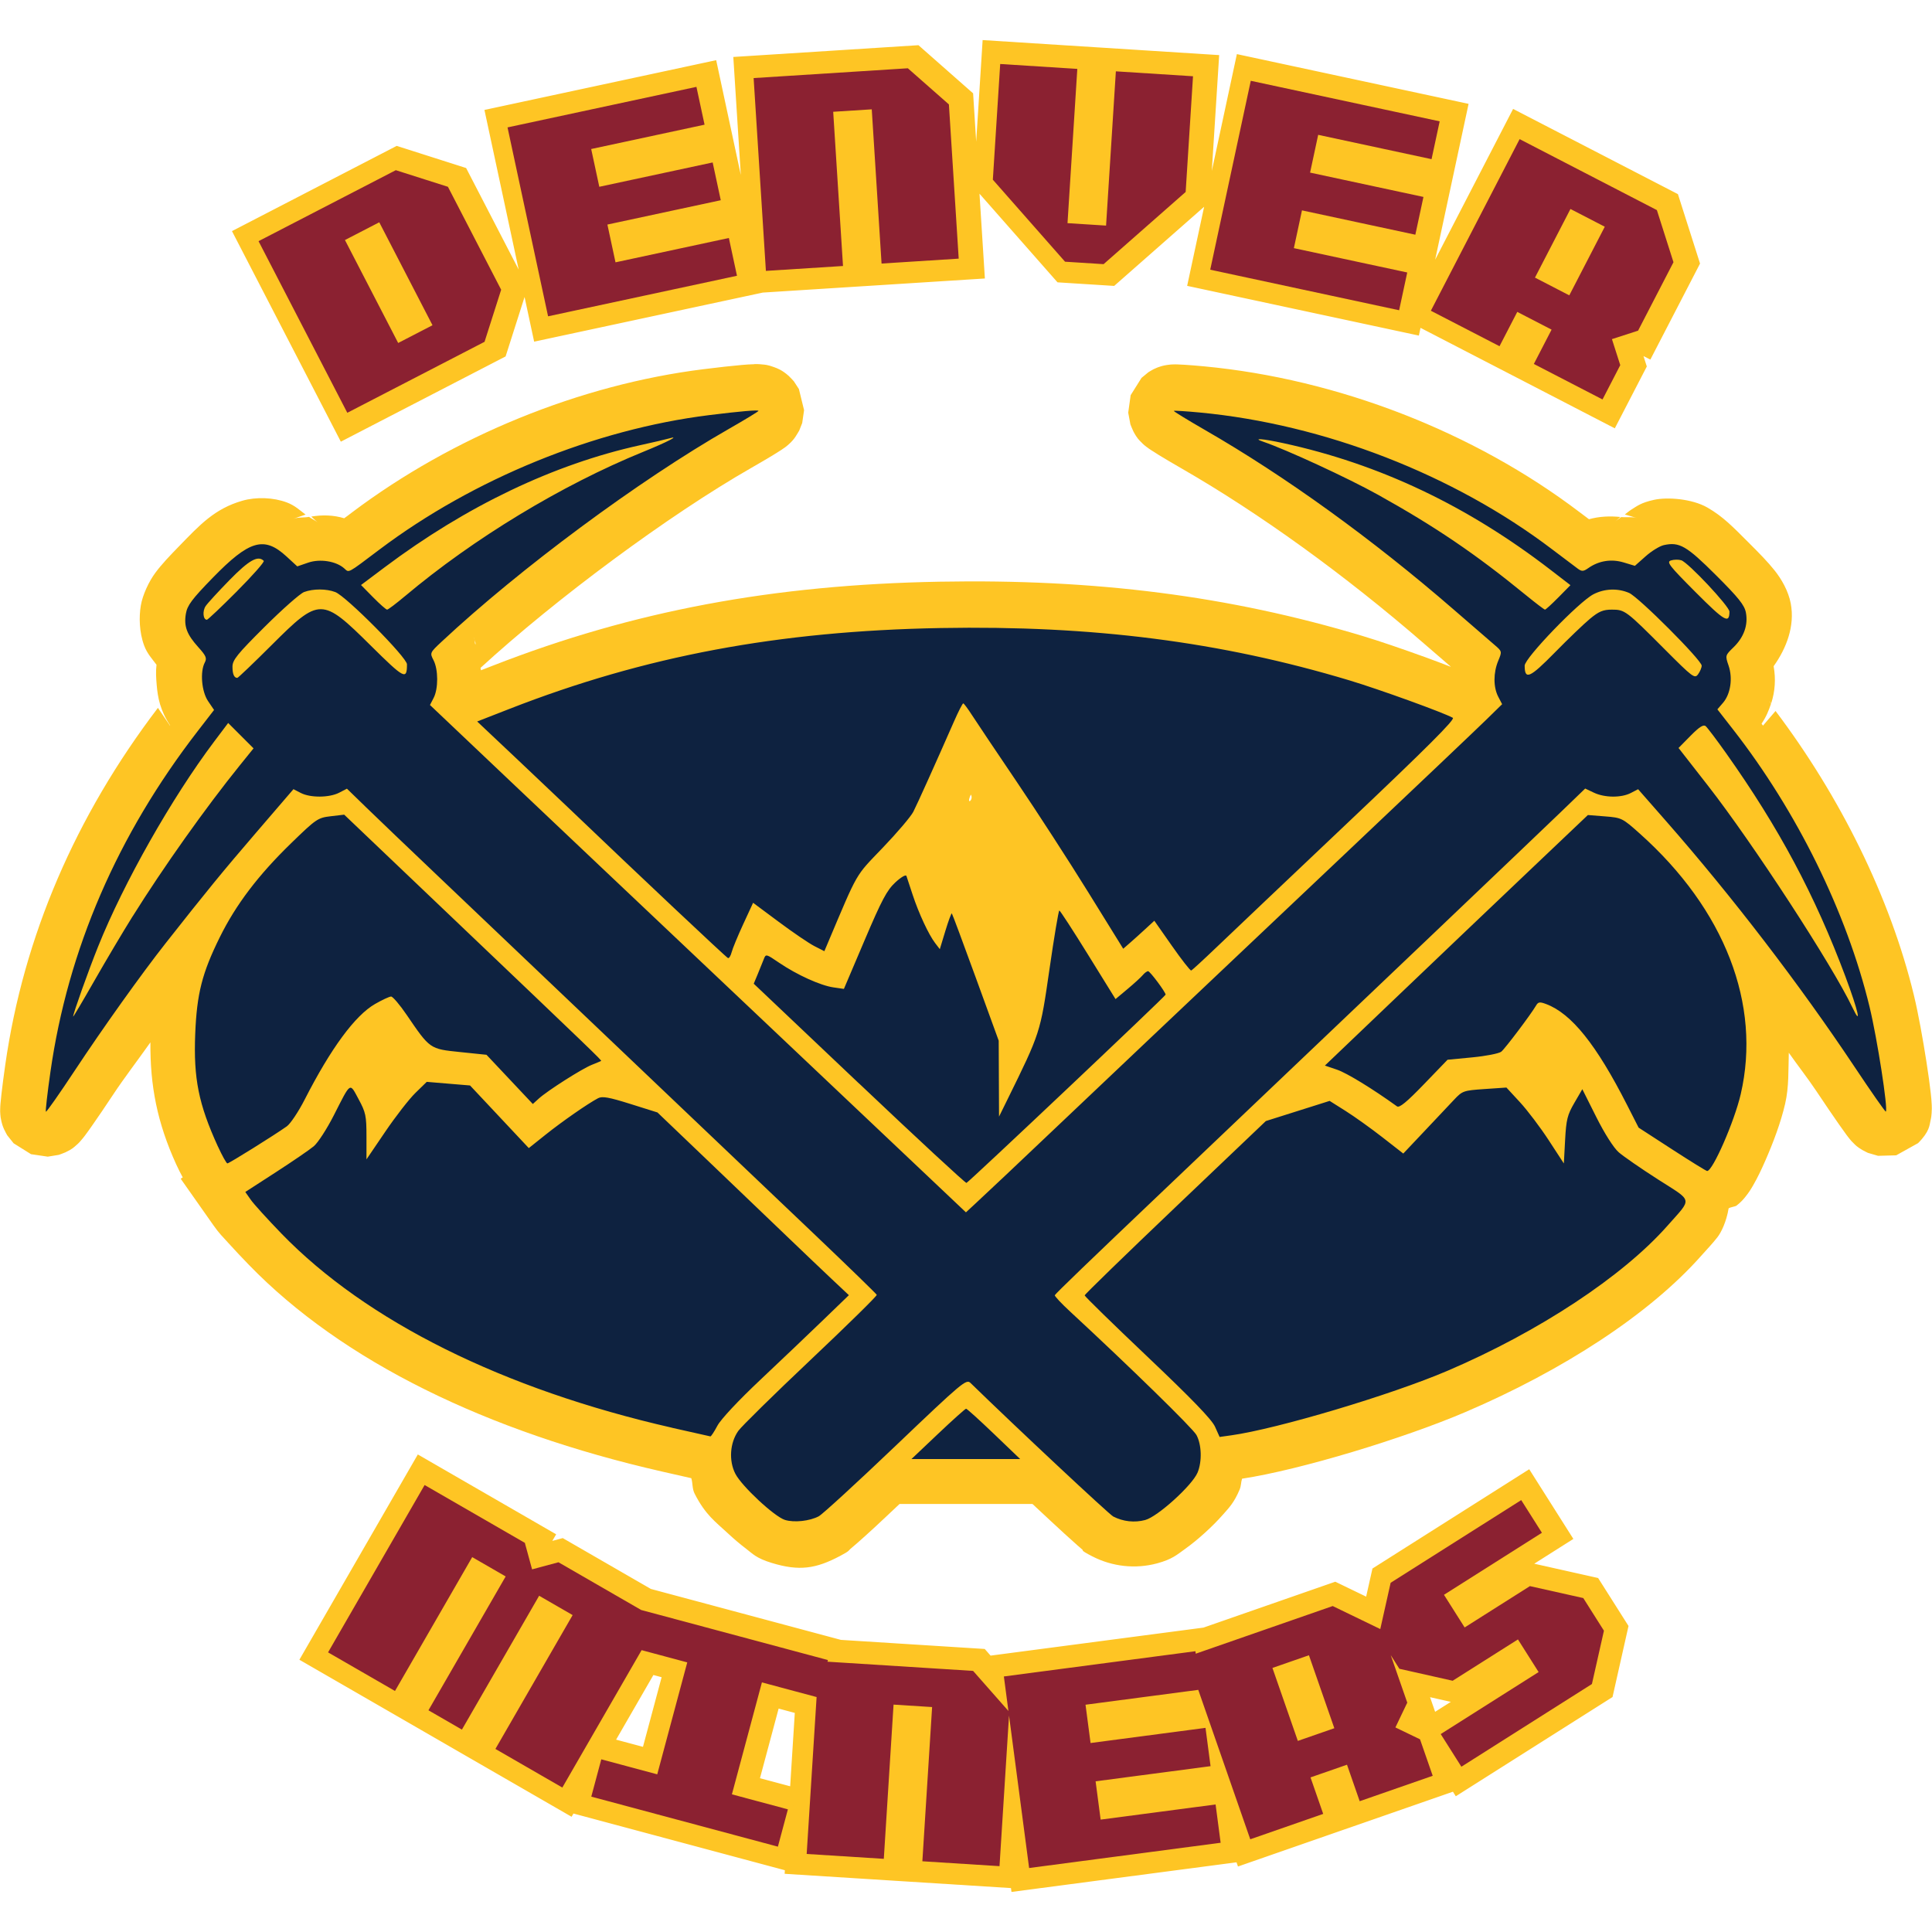 <?xml version="1.0" encoding="UTF-8" standalone="no"?>
<!-- Created with Inkscape (http://www.inkscape.org/) -->

<svg
   width="105.833mm"
   height="105.833mm"
   viewBox="0 0 105.833 105.833"
   version="1.1"
   id="svg1"
   xml:space="preserve"
   inkscape:version="1.4 (e7c3feb100, 2024-10-09)"
   sodipodi:docname="denver.svg"
   inkscape:export-filename="../pngs/dallas.png"
   inkscape:export-xdpi="96"
   inkscape:export-ydpi="96"
   xmlns:inkscape="http://www.inkscape.org/namespaces/inkscape"
   xmlns:sodipodi="http://sodipodi.sourceforge.net/DTD/sodipodi-0.dtd"
   xmlns="http://www.w3.org/2000/svg"
   xmlns:svg="http://www.w3.org/2000/svg"><sodipodi:namedview
     id="namedview1"
     pagecolor="#ffffff"
     bordercolor="#000000"
     borderopacity="0.25"
     inkscape:showpageshadow="2"
     inkscape:pageopacity="0.0"
     inkscape:pagecheckerboard="0"
     inkscape:deskcolor="#d1d1d1"
     inkscape:document-units="mm"
     inkscape:zoom="1.1896563"
     inkscape:cx="253.01425"
     inkscape:cy="230.31862"
     inkscape:window-width="1920"
     inkscape:window-height="1011"
     inkscape:window-x="0"
     inkscape:window-y="32"
     inkscape:window-maximized="1"
     inkscape:current-layer="layer1"
     showgrid="false"
     showguides="false" /><defs
     id="defs1" /><g
     inkscape:label="Capa 1"
     inkscape:groupmode="layer"
     id="layer1"><g
       id="g9"><g
         id="g10"
         transform="translate(12.92,-23.118)"
         style="fill:#fec524;fill-opacity:1"><g
           id="path7-9"
           style="fill:#fec524;fill-opacity:1"
           transform="translate(-34.488,5.352)"><path
             d="m 64.57,100.991 c -0.575,-0.176 -2.373,-1.849 -2.722,-2.533 -0.365,-0.716 -0.297,-1.696 0.163,-2.345 0.177,-0.25 1.965,-2.006 3.973,-3.903 2.008,-1.897 3.634,-3.494 3.612,-3.55 -0.022,-0.055 -1.536,-1.527 -3.366,-3.269 C 61.454,80.843 48.857,68.855 45.523,65.685 43.961,64.2 42.208,62.523 41.628,61.959 l -1.055,-1.026 -0.427,0.221 c -0.538,0.278 -1.578,0.285 -2.102,0.013 l -0.401,-0.207 -2.053,2.389 c -1.853,2.156 -2.682,3.171 -4.957,6.06 -1.319,1.676 -3.427,4.63 -4.965,6.957 -0.842,1.274 -1.556,2.292 -1.586,2.261 -0.031,-0.031 0.081,-1.011 0.247,-2.178 0.956,-6.703 3.667,-12.977 8.063,-18.664 l 0.901,-1.165 -0.327,-0.482 c -0.357,-0.526 -0.449,-1.617 -0.179,-2.122 0.123,-0.231 0.066,-0.366 -0.352,-0.829 -0.637,-0.705 -0.803,-1.15 -0.686,-1.84 0.077,-0.456 0.33,-0.795 1.464,-1.96 2.016,-2.073 2.823,-2.305 4.054,-1.17 l 0.584,0.538 0.591,-0.203 c 0.653,-0.225 1.535,-0.085 1.982,0.313 0.275,0.245 0.133,0.321 1.936,-1.037 5.147,-3.874 11.781,-6.578 18.054,-7.359 1.695,-0.211 2.701,-0.297 2.701,-0.232 0,0.032 -0.732,0.478 -1.628,0.99 -4.916,2.813 -11.435,7.642 -15.723,11.648 -0.651,0.608 -0.656,0.62 -0.45,1.018 0.265,0.512 0.268,1.561 0.007,2.066 l -0.201,0.389 4.44,4.21 c 2.442,2.315 4.605,4.364 4.807,4.553 0.282,0.264 13.842,13.093 19.244,18.207 l 0.868,0.822 0.513,-0.475 c 0.698,-0.646 2.451,-2.3 4.122,-3.889 1.674,-1.592 7.406,-7.019 16.348,-15.479 3.656,-3.458 7.039,-6.672 7.518,-7.141 l 0.872,-0.853 -0.213,-0.408 c -0.273,-0.523 -0.273,-1.317 -2e-4,-1.969 0.212,-0.508 0.21,-0.517 -0.193,-0.861 -0.224,-0.191 -1.24,-1.07 -2.258,-1.953 -4.435,-3.846 -9.205,-7.29 -13.607,-9.824 -0.965,-0.556 -1.736,-1.029 -1.714,-1.051 0.023,-0.023 0.663,0.018 1.422,0.089 6.812,0.644 13.91,3.4 19.298,7.492 0.638,0.485 1.275,0.965 1.415,1.067 0.216,0.157 0.304,0.151 0.573,-0.038 0.572,-0.402 1.256,-0.511 1.932,-0.308 l 0.617,0.186 0.589,-0.523 c 0.324,-0.288 0.773,-0.563 0.997,-0.612 0.852,-0.187 1.242,0.038 2.854,1.646 1.239,1.236 1.565,1.643 1.641,2.052 0.128,0.68 -0.111,1.349 -0.677,1.898 -0.457,0.443 -0.461,0.456 -0.274,0.999 0.24,0.696 0.112,1.56 -0.301,2.041 l -0.31,0.361 0.868,1.113 c 3.493,4.481 6.215,10.012 7.465,15.173 0.422,1.742 1.025,5.617 0.894,5.748 -0.027,0.027 -0.803,-1.084 -1.726,-2.469 C 120.153,71.658 116.45,66.83 112.851,62.727 l -1.548,-1.765 -0.4,0.207 c -0.524,0.271 -1.431,0.263 -2.024,-0.019 l -0.475,-0.225 -1.347,1.3 c -1.131,1.092 -11.043,10.532 -21.71,20.677 -4.078,3.878 -5.953,5.685 -5.996,5.777 -0.022,0.047 0.357,0.452 0.842,0.9 3.295,3.049 6.715,6.391 6.915,6.756 0.287,0.525 0.315,1.46 0.061,2.064 -0.295,0.7 -2.183,2.411 -2.864,2.594 -0.585,0.157 -1.211,0.089 -1.754,-0.191 -0.228,-0.118 -5.322,-4.884 -7.821,-7.318 -0.229,-0.223 -0.45,-0.037 -4.093,3.438 -2.118,2.021 -4.016,3.761 -4.217,3.868 -0.497,0.263 -1.345,0.355 -1.85,0.2 z M 28.831,67.933 c 1.684,-2.694 4.002,-5.96 5.863,-8.264 l 0.763,-0.945 -0.695,-0.695 -0.695,-0.695 -0.767,1.018 c -2.322,3.085 -4.96,7.744 -6.358,11.23 -0.537,1.338 -1.367,3.666 -1.367,3.833 0,0.042 0.521,-0.837 1.158,-1.953 0.637,-1.116 1.581,-2.705 2.097,-3.531 z m 93.84,3.323 c -1.679,-4.487 -3.65,-8.177 -6.554,-12.274 -0.521,-0.735 -1.023,-1.4 -1.116,-1.476 -0.121,-0.1 -0.352,0.048 -0.826,0.529 l -0.658,0.668 1.611,2.064 c 2.449,3.137 6.819,9.848 7.914,12.152 0.524,1.104 0.317,0.179 -0.372,-1.663 z M 36.454,53.06 c 2.622,-2.616 2.747,-2.616 5.414,0.025 1.856,1.838 1.993,1.909 1.993,1.034 0,-0.372 -3.333,-3.731 -3.926,-3.956 -0.492,-0.187 -1.21,-0.188 -1.71,-0.002 -0.214,0.08 -1.185,0.936 -2.156,1.903 -1.504,1.497 -1.766,1.821 -1.766,2.186 0,0.407 0.089,0.614 0.264,0.614 0.043,0 0.893,-0.812 1.888,-1.805 z m 72.214,-1.436 c 0.484,-0.401 0.718,-0.499 1.193,-0.499 0.716,0 0.778,0.046 2.891,2.166 1.549,1.553 1.649,1.629 1.835,1.375 0.108,-0.148 0.197,-0.361 0.197,-0.473 0,-0.299 -3.455,-3.759 -3.978,-3.984 -0.62,-0.266 -1.343,-0.239 -1.949,0.073 -0.797,0.411 -3.769,3.495 -3.769,3.91 0,0.803 0.277,0.683 1.644,-0.71 0.734,-0.748 1.605,-1.584 1.936,-1.858 z m 7.638,-0.388 c 0.002,-0.282 -2.259,-2.695 -2.64,-2.815 -0.147,-0.047 -0.4,-0.043 -0.562,0.009 -0.261,0.083 -0.109,0.279 1.345,1.737 1.598,1.602 1.851,1.748 1.857,1.069 z M 34.552,50.114 c 0.858,-0.861 1.517,-1.609 1.464,-1.662 -0.315,-0.315 -0.804,-0.041 -1.868,1.046 -0.615,0.629 -1.208,1.274 -1.316,1.435 -0.183,0.271 -0.14,0.747 0.069,0.747 0.05,0 0.794,-0.704 1.652,-1.565 z m 9.197,0.276 c 3.759,-3.163 8.589,-6.09 13.046,-7.906 1.356,-0.553 2.083,-0.931 1.403,-0.731 -0.152,0.045 -0.859,0.21 -1.57,0.366 -4.726,1.041 -9.517,3.331 -13.991,6.688 l -1.293,0.97 0.664,0.674 c 0.365,0.371 0.71,0.674 0.765,0.674 0.056,0 0.494,-0.331 0.975,-0.735 z m 63.186,0.065 0.66,-0.67 -1.081,-0.833 c -4.568,-3.521 -9.388,-5.806 -14.656,-6.949 -1.149,-0.249 -1.718,-0.289 -1.093,-0.077 1.269,0.432 4.649,1.993 6.284,2.903 3.135,1.745 5.348,3.246 8.088,5.486 0.544,0.445 1.023,0.809 1.064,0.809 0.041,9.3e-5 0.371,-0.301 0.734,-0.67 z M 72.95,96.279 c 0.8,-0.758 1.493,-1.379 1.539,-1.38 0.047,-6e-4 0.732,0.619 1.524,1.378 l 1.439,1.379 -2.978,5.64e-4 -2.978,5.63e-4 z M 58.381,95.94 C 49.135,93.832 41.644,90.11 36.992,85.311 36.232,84.527 35.474,83.692 35.307,83.455 l -0.302,-0.43 1.673,-1.082 c 0.92,-0.595 1.857,-1.236 2.081,-1.425 0.224,-0.189 0.713,-0.942 1.086,-1.674 0.961,-1.887 0.867,-1.824 1.365,-0.905 0.394,0.728 0.433,0.913 0.433,2.05 v 1.25 l 1.03,-1.517 c 0.566,-0.834 1.309,-1.79 1.651,-2.123 l 0.621,-0.606 1.186,0.099 1.186,0.099 1.609,1.715 1.609,1.715 0.922,-0.736 c 0.91,-0.726 2.311,-1.701 2.872,-1.996 0.229,-0.121 0.59,-0.057 1.771,0.314 l 1.483,0.466 2.87,2.744 c 1.578,1.509 3.524,3.373 4.324,4.141 0.8,0.768 1.868,1.785 2.373,2.26 l 0.919,0.864 -1.404,1.356 c -0.772,0.746 -2.321,2.22 -3.442,3.277 -1.208,1.138 -2.167,2.163 -2.355,2.516 -0.174,0.328 -0.347,0.591 -0.385,0.587 -0.038,-0.005 -0.984,-0.218 -2.102,-0.472 z m 29.744,-0.057 c -0.179,-0.397 -1.267,-1.524 -3.697,-3.83 -1.894,-1.797 -3.444,-3.311 -3.443,-3.363 3.15e-4,-0.053 2.234,-2.223 4.963,-4.823 l 4.962,-4.727 1.747,-0.552 1.747,-0.552 0.874,0.551 c 0.481,0.303 1.388,0.952 2.017,1.442 l 1.143,0.891 1.152,-1.219 c 0.634,-0.671 1.366,-1.447 1.628,-1.726 0.459,-0.489 0.518,-0.509 1.673,-0.588 l 1.197,-0.082 0.742,0.804 c 0.408,0.442 1.116,1.378 1.573,2.079 l 0.831,1.275 0.069,-1.283 c 0.06,-1.118 0.125,-1.379 0.506,-2.034 l 0.437,-0.751 0.764,1.524 c 0.454,0.906 0.952,1.688 1.226,1.929 0.254,0.223 1.224,0.894 2.157,1.491 1.94,1.243 1.888,0.984 0.512,2.542 -2.449,2.772 -7.046,5.803 -12.044,7.94 -3.096,1.324 -9.329,3.183 -11.852,3.536 l -0.632,0.088 z M 68.631,77.089 62.856,71.616 63.072,71.102 c 0.118,-0.283 0.268,-0.652 0.332,-0.821 0.116,-0.304 0.122,-0.302 0.849,0.192 0.969,0.659 2.258,1.243 2.969,1.346 l 0.574,0.083 1.132,-2.661 c 0.942,-2.215 1.225,-2.747 1.686,-3.173 0.318,-0.293 0.577,-0.443 0.608,-0.351 0.03,0.088 0.182,0.549 0.338,1.024 0.335,1.02 0.88,2.19 1.236,2.654 l 0.254,0.331 0.305,-1.004 c 0.168,-0.552 0.327,-0.982 0.354,-0.954 0.027,0.027 0.615,1.606 1.308,3.51 l 1.259,3.46 0.009,2.08 0.009,2.08 0.443,-0.9 c 1.823,-3.704 1.815,-3.68 2.319,-7.169 0.256,-1.771 0.499,-3.221 0.54,-3.221 0.042,0 0.751,1.092 1.577,2.426 l 1.502,2.426 0.659,-0.552 c 0.362,-0.303 0.738,-0.647 0.835,-0.764 0.097,-0.117 0.228,-0.212 0.291,-0.212 0.104,0 0.959,1.146 0.959,1.285 0,0.081 -10.783,10.275 -10.909,10.313 -0.057,0.017 -2.701,-2.432 -5.877,-5.442 z m 44.53,3.599 -1.831,-1.187 -0.631,-1.239 c -1.685,-3.312 -3.045,-5.008 -4.433,-5.53 -0.351,-0.132 -0.437,-0.12 -0.554,0.081 -0.281,0.481 -1.69,2.351 -1.904,2.526 -0.122,0.1 -0.834,0.24 -1.583,0.312 l -1.362,0.131 -1.294,1.342 c -0.942,0.977 -1.343,1.306 -1.474,1.212 -1.341,-0.966 -2.749,-1.828 -3.284,-2.009 l -0.666,-0.226 3.913,-3.737 c 2.152,-2.056 5.393,-5.144 7.203,-6.862 l 3.29,-3.125 0.935,0.074 c 0.914,0.072 0.957,0.093 1.905,0.94 4.658,4.159 6.673,9.36 5.532,14.279 -0.347,1.497 -1.533,4.208 -1.839,4.207 -0.05,-2.03e-4 -0.915,-0.535 -1.922,-1.188 z M 33.501,80.526 c -1.054,-2.309 -1.337,-3.719 -1.239,-6.164 0.089,-2.204 0.375,-3.327 1.349,-5.298 0.882,-1.784 2.101,-3.39 3.898,-5.137 1.38,-1.341 1.467,-1.4 2.175,-1.484 l 0.738,-0.087 5.978,5.697 c 7.657,7.297 8.141,7.763 8.095,7.794 -0.021,0.014 -0.251,0.111 -0.51,0.214 -0.546,0.218 -2.421,1.412 -2.903,1.848 l -0.327,0.297 -1.269,-1.348 -1.269,-1.348 -1.451,-0.15 c -1.659,-0.171 -1.641,-0.159 -2.922,-2.038 -0.376,-0.552 -0.761,-1.004 -0.853,-1.003 -0.093,7.15e-4 -0.488,0.184 -0.878,0.408 -1.095,0.628 -2.423,2.432 -3.855,5.236 -0.34,0.666 -0.782,1.327 -0.981,1.468 -0.698,0.495 -3.158,2.029 -3.253,2.029 -0.052,0 -0.287,-0.421 -0.522,-0.935 z M 85.768,69.546 84.802,68.167 84.313,68.618 c -0.269,0.248 -0.652,0.594 -0.852,0.767 l -0.363,0.316 -1.913,-3.089 c -1.052,-1.699 -2.82,-4.43 -3.929,-6.068 -1.109,-1.638 -2.204,-3.271 -2.434,-3.628 -0.23,-0.357 -0.449,-0.653 -0.487,-0.656 -0.038,-0.003 -0.267,0.445 -0.509,0.996 -1.01,2.3 -1.999,4.496 -2.226,4.941 -0.133,0.262 -0.886,1.148 -1.673,1.969 -1.539,1.607 -1.328,1.242 -3.008,5.214 L 66.726,69.836 66.187,69.561 C 65.89,69.409 65.012,68.813 64.236,68.235 l -1.412,-1.05 -0.543,1.175 c -0.299,0.646 -0.583,1.337 -0.633,1.534 -0.05,0.198 -0.14,0.341 -0.2,0.319 -0.096,-0.035 -4.928,-4.586 -8.653,-8.148 -0.686,-0.656 -1.964,-1.867 -2.84,-2.693 -0.876,-0.825 -1.74,-1.64 -1.919,-1.81 l -0.326,-0.309 1.781,-0.695 c 7.42,-2.894 14.715,-4.261 23.598,-4.424 8.325,-0.152 15.354,0.747 22.394,2.865 1.648,0.496 5.161,1.767 5.671,2.053 0.142,0.08 -1.419,1.639 -5.721,5.714 -3.254,3.082 -6.502,6.165 -7.219,6.851 -0.716,0.686 -1.342,1.26 -1.391,1.277 -0.049,0.017 -0.524,-0.59 -1.055,-1.349 z"
             id="path9"
             style="fill:#fec524;fill-opacity:1" /><path
             style="fill:#fec524;fill-opacity:1"
             d="m 62.885,37.717 c -0.231,0.004 -0.439,0.021 -0.699,0.043 -0.521,0.045 -1.214,0.123 -2.08,0.23 -6.761,0.841 -13.725,3.683 -19.25,7.842 -0.324,0.244 -0.217,0.169 -0.434,0.324 -0.58,-0.178 -1.191,-0.194 -1.803,-0.092 l 0.342,0.314 c -0.121,-0.111 -0.328,-0.19 -0.463,-0.299 -0.293,0.056 -0.565,0.004 -0.871,0.109 l 0.68,-0.234 c -0.317,-0.237 -0.582,-0.498 -1.029,-0.666 -0.731,-0.275 -1.681,-0.31 -2.438,-0.092 -1.514,0.437 -2.328,1.325 -3.42,2.447 -0.586,0.603 -0.977,1.01 -1.338,1.494 -0.361,0.484 -0.702,1.222 -0.799,1.793 -0.106,0.624 -0.09,1.471 0.184,2.205 0.166,0.444 0.434,0.72 0.674,1.045 -0.046,0.388 -0.02,0.74 0.01,1.098 0.06,0.709 0.189,1.397 0.734,2.221 -0.003,0.004 -0.005,0.008 -0.008,0.012 l -0.658,-0.969 c -4.512,5.927 -7.36,12.524 -8.363,19.555 -0.086,0.604 -0.158,1.156 -0.207,1.586 -0.024,0.215 -0.044,0.394 -0.057,0.564 -0.006,0.085 -0.012,0.162 -0.014,0.291 -9.04e-4,0.064 -0.005,0.135 0.01,0.297 0.007,0.081 0.014,0.181 0.062,0.379 0.024,0.099 0.058,0.224 0.139,0.408 0.04,0.092 0.172,0.33 0.172,0.33 2.22e-4,3.54e-4 0.353,0.443 0.354,0.443 2.39e-4,2.39e-4 0.953,0.596 0.953,0.596 3.22e-4,1.11e-4 0.916,0.135 0.916,0.135 4.04e-4,-1.6e-5 0.603,-0.098 0.604,-0.098 4.87e-4,-1.42e-4 0.27,-0.094 0.365,-0.139 0.379,-0.178 0.478,-0.29 0.57,-0.369 0.185,-0.158 0.228,-0.221 0.279,-0.279 0.102,-0.116 0.152,-0.182 0.213,-0.262 0.121,-0.159 0.248,-0.339 0.402,-0.559 0.308,-0.439 0.705,-1.023 1.137,-1.676 0.634,-0.959 1.311,-1.829 2.053,-2.879 -0.018,2.381 0.37,4.397 1.42,6.697 0.118,0.258 0.234,0.482 0.352,0.701 l -0.113,0.072 1.797,2.555 c 0.315,0.448 0.487,0.604 0.814,0.965 0.327,0.361 0.721,0.781 1.121,1.193 5.135,5.297 13.046,9.142 22.629,11.326 0.561,0.128 1.078,0.246 1.463,0.332 0.06,0.014 0.093,0.021 0.146,0.033 0.088,0.285 0.042,0.573 0.186,0.854 0.59,1.156 1.132,1.528 1.801,2.15 0.334,0.311 0.674,0.603 1.023,0.867 0.35,0.264 0.536,0.508 1.393,0.77 1.519,0.465 2.428,0.318 3.752,-0.383 0.551,-0.291 0.455,-0.297 0.566,-0.389 0.111,-0.091 0.225,-0.189 0.357,-0.305 0.264,-0.231 0.596,-0.53 0.986,-0.889 0.367,-0.337 0.893,-0.84 1.344,-1.262 H 74.475 78.125 c 0.659,0.615 1.301,1.213 1.771,1.643 0.28,0.256 0.515,0.466 0.701,0.631 0.093,0.082 0.173,0.152 0.256,0.221 0.083,0.069 -0.149,0.014 0.551,0.375 1.092,0.563 2.359,0.704 3.551,0.383 0.832,-0.224 1.104,-0.486 1.49,-0.76 0.386,-0.274 0.756,-0.579 1.115,-0.904 0.359,-0.325 0.701,-0.664 1.014,-1.021 0.313,-0.357 0.596,-0.634 0.898,-1.354 0.091,-0.216 0.069,-0.394 0.135,-0.598 3.201,-0.486 8.875,-2.214 12.238,-3.652 5.273,-2.255 10.056,-5.324 12.934,-8.582 0.316,-0.358 0.566,-0.608 0.867,-0.992 0.212,-0.27 0.494,-0.855 0.615,-1.584 0.099,-0.067 0.365,-0.097 0.434,-0.15 0.255,-0.201 0.376,-0.348 0.48,-0.477 0.209,-0.257 0.323,-0.451 0.441,-0.656 0.237,-0.411 0.446,-0.852 0.66,-1.342 0.428,-0.979 0.84,-2.067 1.08,-3.102 0.215,-0.929 0.172,-1.863 0.201,-2.797 0.49,0.7 1.052,1.415 1.51,2.102 0.47,0.705 0.901,1.338 1.23,1.809 0.165,0.235 0.3,0.427 0.42,0.588 0.06,0.08 0.109,0.147 0.195,0.25 0.043,0.051 0.08,0.103 0.225,0.24 0.072,0.069 0.142,0.157 0.449,0.34 0.077,0.046 0.304,0.156 0.305,0.156 4.8e-4,2.04e-4 0.552,0.162 0.553,0.162 3.9e-4,6.8e-5 0.996,-0.027 0.996,-0.027 3e-4,-7e-5 1.199,-0.668 1.199,-0.668 0.635,-0.635 0.624,-0.992 0.676,-1.211 0.052,-0.219 0.059,-0.338 0.066,-0.439 0.015,-0.202 0.01,-0.315 0.006,-0.43 -0.009,-0.229 -0.029,-0.431 -0.055,-0.668 -0.052,-0.473 -0.133,-1.047 -0.23,-1.674 -0.195,-1.253 -0.447,-2.665 -0.693,-3.684 -1.301,-5.372 -4.052,-10.898 -7.578,-15.566 l -0.688,0.801 c -0.028,-0.04 -0.05,-0.068 -0.078,-0.107 0.246,-0.356 0.396,-0.722 0.518,-1.09 -0.038,-0.049 -0.06,-0.11 -0.098,-0.158 l 0.107,0.139 c 0.216,-0.666 0.258,-1.345 0.135,-2.039 0.703,-0.984 1.169,-2.199 0.938,-3.434 -0.129,-0.687 -0.513,-1.347 -0.889,-1.816 -0.375,-0.469 -0.804,-0.907 -1.443,-1.545 -0.836,-0.834 -1.37,-1.397 -2.229,-1.893 -0.859,-0.495 -2.219,-0.582 -2.928,-0.426 -0.724,0.159 -0.927,0.341 -1.234,0.529 -0.127,0.078 -0.245,0.185 -0.367,0.271 l 0.654,0.197 c -0.272,-0.082 -0.564,-0.023 -0.848,-0.053 -0.107,0.083 -0.218,0.144 -0.326,0.24 l 0.275,-0.244 c -0.588,-0.056 -1.147,-0.034 -1.719,0.123 -0.217,-0.164 -0.276,-0.206 -0.512,-0.385 -5.8,-4.405 -13.259,-7.299 -20.574,-7.99 -0.402,-0.038 -0.77,-0.067 -1.066,-0.086 -0.148,-0.009 -0.274,-0.016 -0.41,-0.02 -0.068,-0.002 -0.132,-0.004 -0.256,0.002 -0.062,0.003 -0.13,0.005 -0.291,0.029 -0.08,0.012 -0.182,0.026 -0.369,0.084 -0.094,0.029 -0.209,0.067 -0.373,0.148 -0.082,0.041 -0.285,0.166 -0.285,0.166 -2.52e-4,1.7e-4 -0.375,0.308 -0.375,0.309 -1.76e-4,1.77e-4 -0.596,0.949 -0.596,0.949 -8e-5,2.32e-4 -0.133,0.957 -0.133,0.957 1.6e-5,2.86e-4 0.119,0.638 0.119,0.639 1.12e-4,3.4e-4 0.111,0.286 0.162,0.385 0.206,0.393 0.328,0.486 0.414,0.576 0.173,0.18 0.235,0.218 0.293,0.264 0.116,0.09 0.175,0.127 0.242,0.172 0.135,0.09 0.275,0.179 0.445,0.283 0.341,0.209 0.788,0.472 1.287,0.76 4.23,2.435 8.892,5.798 13.215,9.547 0.668,0.579 1.042,0.9 1.488,1.285 -4.2e-4,0.003 -0.002,0.005 -0.002,0.008 -0.428,-0.166 -0.91,-0.349 -1.441,-0.541 -1.178,-0.427 -2.473,-0.872 -3.393,-1.148 -7.293,-2.194 -14.629,-3.127 -23.16,-2.971 -9.115,0.167 -16.773,1.595 -24.461,4.594 l -0.662,0.258 c -0.002,-0.04 -0.027,-0.089 -0.029,-0.129 4.109,-3.77 10.298,-8.362 14.838,-10.959 0.464,-0.265 0.883,-0.512 1.207,-0.709 0.162,-0.098 0.296,-0.182 0.424,-0.266 0.064,-0.042 0.122,-0.079 0.221,-0.152 0.049,-0.037 0.102,-0.074 0.225,-0.188 0.061,-0.057 0.14,-0.125 0.279,-0.303 0.07,-0.089 0.263,-0.417 0.264,-0.418 1.78e-4,-3.53e-4 0.166,-0.42 0.166,-0.42 8.9e-5,-3.03e-4 0.102,-0.705 0.102,-0.705 0,-10e-4 -0.283,-1.155 -0.283,-1.156 -2.45e-4,-4.71e-4 -0.275,-0.421 -0.275,-0.422 -3.68e-4,-4.53e-4 -0.193,-0.216 -0.283,-0.297 -0.362,-0.322 -0.619,-0.413 -0.801,-0.48 -0.363,-0.135 -0.503,-0.133 -0.625,-0.146 -0.243,-0.027 -0.348,-0.022 -0.463,-0.02 z m -15.35,15.029 c -0.047,-0.091 -0.008,-0.083 0.082,0.244 0.006,0.021 -0.013,0.07 -0.008,0.094 -0.051,-0.125 -0.004,-0.203 -0.074,-0.338 z m 62.307,1.209 c 0.268,0.25 0.433,0.392 1.141,1.102 0.623,0.625 0.948,0.932 1.359,1.279 l -2.145,2.176 0.115,0.148 -0.406,0.209 -1.992,-0.945 -2.592,2.502 C 104.261,61.45 94.291,70.947 83.625,81.092 c -2.041,1.941 -3.532,3.363 -4.523,4.318 -0.496,0.478 -0.866,0.838 -1.127,1.096 -0.13,0.129 -0.231,0.231 -0.32,0.324 -0.045,0.046 -0.084,0.087 -0.141,0.15 -0.056,0.063 -0.018,-0.227 -0.424,0.637 -3.42e-4,7.28e-4 -0.175,0.464 -0.207,0.662 -0.032,0.198 -0.035,0.368 -0.029,0.512 0.012,0.287 0.062,0.476 0.105,0.621 0.087,0.29 0.164,0.42 0.223,0.525 0.118,0.211 0.188,0.293 0.25,0.373 0.125,0.161 0.218,0.261 0.324,0.375 0.213,0.228 0.461,0.47 0.74,0.729 1.63,1.508 3.296,3.095 4.568,4.338 0.636,0.621 1.175,1.159 1.549,1.545 0.072,0.074 0.101,0.108 0.16,0.17 -0.146,0.163 -0.35,0.371 -0.57,0.57 -0.191,0.173 -0.37,0.313 -0.529,0.434 -0.125,-0.112 -0.234,-0.207 -0.404,-0.363 -0.536,-0.49 -1.268,-1.169 -2.07,-1.92 -1.605,-1.502 -3.499,-3.3 -4.725,-4.494 -0.163,-0.159 -0.562,-0.513 -1.188,-0.682 -0.625,-0.168 -1.27,-0.056 -1.645,0.082 -0.749,0.276 -0.946,0.524 -1.287,0.811 -0.683,0.574 -1.62,1.471 -3.443,3.211 -1.049,1 -2.046,1.932 -2.793,2.617 -0.344,0.315 -0.616,0.561 -0.828,0.748 -0.144,-0.117 -0.295,-0.236 -0.465,-0.395 -0.393,-0.366 -0.667,-0.761 -0.641,-0.65 0.034,-0.039 -0.006,0.011 0.027,-0.023 0.203,-0.208 0.497,-0.502 0.85,-0.848 0.704,-0.692 1.645,-1.599 2.639,-2.537 1.014,-0.958 1.929,-1.837 2.602,-2.498 0.336,-0.33 0.609,-0.604 0.818,-0.82 0.105,-0.108 0.189,-0.197 0.285,-0.307 0.048,-0.055 0.096,-0.106 0.188,-0.23 0.046,-0.062 0.102,-0.129 0.207,-0.326 0.052,-0.099 0.122,-0.225 0.199,-0.494 0.038,-0.134 0.094,-0.562 0.094,-0.562 3.1e-5,-6.19e-4 -0.17,-1.039 -0.17,-1.039 -1.69e-4,-4.32e-4 -0.123,-0.272 -0.166,-0.346 -0.043,-0.073 -0.075,-0.121 -0.102,-0.16 -0.053,-0.078 -0.085,-0.117 -0.111,-0.15 -0.053,-0.067 -0.083,-0.097 -0.107,-0.125 -0.05,-0.056 -0.08,-0.088 -0.115,-0.125 -0.07,-0.073 -0.147,-0.149 -0.24,-0.242 -0.187,-0.187 -0.441,-0.436 -0.75,-0.736 C 69.713,85.264 68.873,84.458 67.953,83.582 63.176,79.032 50.583,67.046 47.246,63.873 45.688,62.392 43.922,60.702 43.371,60.166 l -2.348,-2.279 -1.926,0.996 c -0.073,-0.019 -0.182,-0.078 0.094,0.064 l -0.109,-0.057 -0.084,0.043 c 0.253,-0.131 0.142,-0.073 0.062,-0.055 l -0.363,-0.188 0.117,-0.145 -2.156,-2.158 1.561,-1.559 c 0.447,-0.446 0.671,-0.641 0.926,-0.871 0.262,0.235 0.501,0.443 0.965,0.902 0.839,0.83 1.149,1.233 2.055,1.766 l -0.127,0.244 5.803,5.502 c 2.442,2.316 4.536,4.299 4.82,4.564 -0.026,-0.024 3.591,3.396 7.691,7.275 4.1,3.879 8.841,8.365 11.541,10.922 l 2.568,2.432 2.23,-2.064 c 0.728,-0.674 2.47,-2.318 4.146,-3.912 1.665,-1.583 7.402,-7.015 16.344,-15.475 3.658,-3.461 6.945,-6.579 7.549,-7.17 l 2.197,-2.152 -0.068,-0.131 c 0.76,-0.433 1.07,-0.831 1.656,-1.428 0.527,-0.536 0.992,-0.967 1.326,-1.279 z m -37.439,0.719 c -0.009,0.011 -0.035,0.035 -0.043,0.045 -0.13,0.163 -0.173,0.24 -0.219,0.314 -0.091,0.148 -0.146,0.256 -0.209,0.379 -0.125,0.245 -0.257,0.527 -0.395,0.84 -1.003,2.286 -2.114,4.71 -2.164,4.809 0.279,-0.547 -0.005,-0.018 -0.27,0.293 -0.264,0.311 -0.624,0.71 -0.982,1.084 -0.744,0.776 -1.303,1.32 -1.811,2.199 -0.204,0.354 -0.486,1.085 -0.682,1.518 l -3.783,-2.814 -1.24,2.684 C 60.45,65.878 60.362,65.796 60.197,65.641 58.517,64.058 56.38,62.033 54.523,60.258 c -0.524,-0.501 -1.385,-1.316 -2.152,-2.041 6.26,-2.212 12.519,-3.344 20.031,-3.543 z m 3.977,0.121 c 6.637,0.125 12.568,0.85 18.383,2.6 0.456,0.137 1.245,0.417 1.959,0.664 -0.853,0.827 -1.568,1.528 -3.008,2.893 -2.952,2.796 -5.482,5.2 -6.555,6.223 l -1.949,-2.785 -1.564,1.445 -0.334,-0.539 c -1.081,-1.746 -2.844,-4.468 -3.984,-6.152 -1.105,-1.632 -2.251,-3.346 -2.4,-3.578 -0.141,-0.219 -0.276,-0.416 -0.412,-0.6 -0.039,-0.052 -0.09,-0.114 -0.135,-0.17 z M 43.037,54.906 c 0.002,0.003 0.006,0.013 0.008,0.016 l -0.018,0.033 c 0.004,0.017 -0.012,-0.035 -0.012,-0.018 9.2e-5,0.027 0.029,-0.054 0.021,-0.031 z m 31.711,6.387 c 0.189,0.28 -0.292,0.645 -1.3e-5,0 z m -34.863,2.459 c 0.037,0.036 0.195,0.185 0.24,0.229 l -0.004,0.002 z m 69.551,1.232 c -0.005,0.007 -0.043,-0.025 0.289,0.271 4.153,3.708 5.669,7.939 4.762,11.85 -0.057,0.247 -0.265,0.753 -0.422,1.191 l -0.812,-0.527 -0.326,-0.643 c -1.775,-3.489 -3.227,-5.774 -5.781,-6.734 -0.263,-0.099 -0.6,-0.367 -1.607,-0.219 -0.504,0.074 -1.093,0.374 -1.426,0.678 -0.333,0.304 -0.47,0.548 -0.561,0.703 0.067,-0.116 -0.422,0.613 -0.812,1.131 -0.118,0.157 -0.216,0.28 -0.322,0.416 -0.146,0.022 -0.269,0.045 -0.432,0.061 l -1.268,0.123 c 2.081,-1.986 4.693,-4.477 6.266,-5.971 z m -69.641,0.227 4.881,4.65 c 1.798,1.713 2.162,2.063 3.254,3.105 l -0.908,-0.094 c -0.834,-0.086 -0.689,-0.124 -0.428,0.059 0.261,0.182 -0.042,-0.076 -0.684,-1.018 -0.233,-0.341 -0.46,-0.643 -0.695,-0.92 -0.118,-0.138 -0.228,-0.265 -0.406,-0.43 -0.089,-0.082 -0.189,-0.174 -0.389,-0.307 -0.2,-0.132 -0.419,-0.445 -1.449,-0.438 -0.833,0.006 -0.817,0.131 -0.971,0.188 -0.154,0.057 -0.27,0.11 -0.391,0.166 -0.242,0.113 -0.485,0.238 -0.74,0.385 -2.131,1.222 -3.319,3.295 -4.838,6.27 -0.123,0.241 -0.282,0.506 -0.396,0.678 -0.115,0.171 -0.493,0.376 0.197,-0.113 -0.082,0.058 -0.444,0.286 -0.664,0.43 -0.316,-0.99 -0.467,-1.89 -0.408,-3.359 0.082,-2.023 0.2,-2.483 1.094,-4.291 0.74,-1.498 1.746,-2.847 3.398,-4.453 0.369,-0.359 0.373,-0.354 0.543,-0.508 z m 31.094,5.807 2.607,3.395 0.281,0.771 0.006,1.645 0.006,1.676 c -0.987,-0.919 -2.108,-1.967 -3.439,-3.229 l -0.768,-0.73 h -0.002 l -0.137,-0.129 z m -20.58,4.221 c 0.032,0.031 0.123,0.117 0.154,0.146 -0.261,0.204 -0.603,0.312 -0.885,0.562 l -0.023,-0.025 z m 24.053,3.801 0.201,0.047 c -0.001,0.001 -0.003,0.003 -0.004,0.004 -0.03,0.028 -0.043,0.039 -0.072,0.066 -0.02,-0.019 -0.028,-0.026 -0.049,-0.045 -0.02,-0.018 -0.056,-0.054 -0.076,-0.072 z m -28.439,0.545 h 0.002 l 0.229,0.02 0.951,1.014 3.188,3.398 2.727,-2.178 c 0.614,-0.49 1.447,-1.036 1.941,-1.363 0.152,0.043 0.156,0.039 0.393,0.113 l 0.926,0.291 2.447,2.34 c 1.577,1.508 3.526,3.374 4.322,4.139 0.473,0.454 0.914,0.869 1.402,1.334 -0.82,0.787 -1.983,1.898 -2.939,2.799 -0.636,0.6 -1.209,1.169 -1.672,1.664 -0.145,0.155 -0.25,0.349 -0.367,0.469 -0.189,-0.043 -0.328,-0.074 -0.533,-0.121 C 51.694,91.851 45.761,89.133 41.52,85.875 l 3.223,-4.748 c 0.438,-0.646 1.064,-1.392 1.18,-1.543 z m 57.131,0.299 c 0.231,0.263 0.904,1.133 1.256,1.672 l 3.055,4.686 c -2.157,1.544 -4.661,3.076 -7.484,4.283 -2.544,1.088 -8.03,2.684 -10.395,3.15 -0.182,-0.18 -0.318,-0.471 -0.564,-0.727 -0.648,-0.671 -1.544,-1.542 -2.771,-2.707 -0.63,-0.598 -1.107,-1.06 -1.613,-1.549 0.862,-0.835 1.913,-1.848 3.137,-3.014 l 4.543,-4.328 1.195,-0.377 0.633,-0.199 c 0.364,0.237 1.192,0.821 1.715,1.229 l 2.936,2.289 2.715,-2.871 c 0.563,-0.596 1.124,-1.191 1.447,-1.535 0.082,-0.011 -0.049,0.016 0.197,-0.002 z m -63.908,3.424 v 0.566 c -0.105,-0.104 -0.256,-0.196 -0.357,-0.301 -0.006,-0.006 -0.01,-0.012 -0.016,-0.018 0.125,-0.083 0.256,-0.169 0.373,-0.248 z M 109.629,83.5 c 0.005,0.003 0.007,0.006 0.012,0.01 0.172,0.119 0.386,0.256 0.578,0.385 -0.17,0.168 -0.449,0.352 -0.641,0.525 z m -19.74,10.211 0.516,1.145 c -0.291,-0.645 -0.585,-0.821 -0.854,-1.098 z"
             id="path10"
             sodipodi:nodetypes="csssccccccsssssscccccsscssssssssssssssscscccsssscsssssssscccssccssssscssscssssscsscscsssscccccsscccccccsssssscccccccsccccssssssssssssssccssscccssssssssssssssccsscsscscccccsssssssssssssssscscsssssssscsccsssssssssssssssssssccccccccccccsccccscccsscccsccscsssccsscccsscsscscsccccsssccccsccsssccccccscccssscscccccccccsssssssssssccssssccccccccccccccccccccsscccccccccccscssccccccccscsscccccccccccccscscccccccccc" /></g></g><path
         style="color:#000000;font-style:normal;font-variant:normal;font-weight:normal;font-stretch:normal;font-size:medium;line-height:normal;font-family:sans-serif;font-variant-ligatures:normal;font-variant-position:normal;font-variant-caps:normal;font-variant-numeric:normal;font-variant-alternates:normal;font-variant-east-asian:normal;font-feature-settings:normal;font-variation-settings:normal;text-indent:0;text-align:start;text-decoration-line:none;text-decoration-style:solid;text-decoration-color:#000000;letter-spacing:normal;word-spacing:normal;text-transform:none;writing-mode:lr-tb;direction:ltr;text-orientation:mixed;dominant-baseline:auto;baseline-shift:baseline;text-anchor:start;white-space:normal;shape-padding:0;shape-margin:0;inline-size:0;clip-rule:nonzero;display:inline;overflow:visible;visibility:visible;isolation:auto;mix-blend-mode:normal;color-interpolation:sRGB;color-interpolation-filters:linearRGB;solid-color:#000000;solid-opacity:1;vector-effect:none;fill:#0e2240;fill-opacity:1;fill-rule:nonzero;stroke:none;stroke-linecap:butt;stroke-linejoin:miter;stroke-miterlimit:4;stroke-dasharray:none;stroke-dashoffset:0;stroke-opacity:1;-inkscape-stroke:none;color-rendering:auto;image-rendering:auto;shape-rendering:auto;text-rendering:auto;enable-background:accumulate;stop-color:#000000;stop-opacity:1"
         d="m 43.002,83.261 c -0.575,-0.176 -2.373,-1.849 -2.722,-2.533 -0.365,-0.716 -0.297,-1.696 0.163,-2.345 0.177,-0.25 1.965,-2.006 3.973,-3.903 2.008,-1.897 3.634,-3.494 3.612,-3.55 -0.022,-0.055 -1.536,-1.527 -3.366,-3.269 C 39.886,63.113 27.29,51.124 23.955,47.954 22.393,46.47 20.64,44.793 20.06,44.229 l -1.055,-1.026 -0.427,0.221 c -0.538,0.278 -1.578,0.285 -2.102,0.013 l -0.401,-0.207 -2.053,2.389 c -1.853,2.156 -2.682,3.171 -4.957,6.06 C 7.746,53.355 5.638,56.309 4.1,58.637 3.258,59.911 2.545,60.929 2.514,60.898 2.484,60.868 2.595,59.888 2.762,58.72 3.718,52.017 6.429,45.743 10.825,40.056 l 0.901,-1.165 -0.327,-0.482 c -0.357,-0.526 -0.449,-1.617 -0.179,-2.122 0.123,-0.231 0.066,-0.366 -0.352,-0.829 -0.637,-0.705 -0.803,-1.15 -0.686,-1.84 0.077,-0.456 0.33,-0.795 1.464,-1.96 2.016,-2.073 2.823,-2.305 4.054,-1.17 l 0.584,0.538 0.591,-0.203 c 0.653,-0.225 1.535,-0.085 1.982,0.313 0.275,0.245 0.133,0.321 1.936,-1.037 5.147,-3.874 11.781,-6.578 18.054,-7.359 1.695,-0.211 2.701,-0.297 2.701,-0.232 0,0.032 -0.732,0.478 -1.628,0.99 -4.916,2.813 -11.435,7.642 -15.723,11.648 -0.651,0.608 -0.656,0.62 -0.45,1.018 0.265,0.512 0.268,1.561 0.007,2.066 l -0.201,0.389 4.44,4.21 c 2.442,2.315 4.605,4.364 4.807,4.553 0.282,0.264 13.842,13.093 19.244,18.207 l 0.868,0.822 0.513,-0.475 c 0.698,-0.646 2.451,-2.3 4.122,-3.889 1.674,-1.592 7.406,-7.019 16.348,-15.479 3.656,-3.458 7.039,-6.672 7.518,-7.141 L 82.285,38.575 82.072,38.166 C 81.799,37.643 81.799,36.85 82.072,36.197 82.284,35.689 82.282,35.68 81.879,35.336 81.655,35.144 80.639,34.265 79.622,33.383 75.186,29.537 70.416,26.093 66.015,23.559 c -0.965,-0.556 -1.736,-1.029 -1.714,-1.051 0.023,-0.023 0.663,0.018 1.422,0.089 6.812,0.644 13.91,3.4 19.298,7.492 0.638,0.485 1.275,0.965 1.415,1.067 0.216,0.157 0.304,0.151 0.573,-0.038 0.572,-0.402 1.256,-0.511 1.932,-0.308 l 0.617,0.186 0.589,-0.523 c 0.324,-0.288 0.773,-0.563 0.997,-0.612 0.852,-0.187 1.242,0.038 2.854,1.646 1.239,1.236 1.565,1.643 1.641,2.052 0.128,0.68 -0.111,1.349 -0.677,1.898 -0.457,0.443 -0.461,0.456 -0.274,0.999 0.24,0.696 0.112,1.56 -0.301,2.041 l -0.31,0.361 0.868,1.113 c 3.493,4.481 6.215,10.012 7.465,15.173 0.422,1.742 1.025,5.617 0.894,5.748 -0.027,0.027 -0.803,-1.084 -1.726,-2.469 -2.995,-4.494 -6.698,-9.322 -10.296,-13.425 l -1.548,-1.765 -0.4,0.207 c -0.524,0.271 -1.431,0.263 -2.024,-0.019 l -0.475,-0.225 -1.347,1.3 c -1.131,1.092 -11.043,10.532 -21.71,20.677 -4.078,3.878 -5.953,5.685 -5.996,5.777 -0.022,0.047 0.357,0.452 0.842,0.9 3.295,3.049 6.715,6.391 6.915,6.756 0.287,0.525 0.315,1.46 0.061,2.064 -0.295,0.7 -2.183,2.411 -2.864,2.594 -0.585,0.157 -1.211,0.089 -1.754,-0.191 -0.228,-0.118 -5.322,-4.884 -7.821,-7.318 -0.229,-0.223 -0.45,-0.037 -4.093,3.438 -2.118,2.021 -4.016,3.761 -4.217,3.868 -0.497,0.263 -1.345,0.355 -1.85,0.2 z M 7.263,50.203 c 1.684,-2.694 4.002,-5.96 5.863,-8.264 l 0.763,-0.945 -0.695,-0.695 -0.695,-0.695 -0.767,1.018 c -2.322,3.085 -4.96,7.744 -6.358,11.23 -0.537,1.338 -1.367,3.666 -1.367,3.833 0,0.042 0.521,-0.837 1.158,-1.953 0.637,-1.116 1.581,-2.705 2.097,-3.531 z m 93.84,3.323 c -1.679,-4.487 -3.65,-8.177 -6.554,-12.274 -0.521,-0.735 -1.023,-1.4 -1.116,-1.476 -0.121,-0.1 -0.352,0.048 -0.826,0.529 l -0.658,0.668 1.611,2.064 c 2.449,3.137 6.819,9.848 7.914,12.152 0.524,1.104 0.317,0.179 -0.372,-1.663 z M 14.886,35.33 c 2.622,-2.616 2.747,-2.616 5.414,0.025 1.856,1.838 1.993,1.909 1.993,1.034 0,-0.372 -3.333,-3.731 -3.926,-3.956 -0.492,-0.187 -1.21,-0.188 -1.71,-0.002 -0.214,0.08 -1.185,0.936 -2.156,1.903 -1.504,1.497 -1.766,1.821 -1.766,2.186 0,0.407 0.089,0.614 0.264,0.614 0.043,0 0.893,-0.812 1.888,-1.805 z M 87.1,33.894 c 0.484,-0.401 0.718,-0.499 1.193,-0.499 0.716,0 0.778,0.046 2.891,2.166 1.549,1.553 1.65,1.629 1.835,1.375 0.108,-0.148 0.197,-0.361 0.197,-0.473 0,-0.299 -3.455,-3.759 -3.978,-3.984 -0.62,-0.266 -1.343,-0.239 -1.949,0.073 -0.797,0.411 -3.769,3.495 -3.769,3.91 0,0.803 0.276,0.683 1.644,-0.71 0.734,-0.748 1.605,-1.584 1.936,-1.858 z m 7.638,-0.388 c 0.003,-0.282 -2.259,-2.695 -2.64,-2.815 -0.147,-0.047 -0.4,-0.043 -0.562,0.009 -0.261,0.083 -0.109,0.279 1.345,1.737 1.598,1.602 1.851,1.748 1.857,1.069 z m -81.754,-1.122 c 0.858,-0.861 1.517,-1.609 1.464,-1.662 -0.315,-0.315 -0.804,-0.041 -1.868,1.046 -0.615,0.629 -1.208,1.274 -1.316,1.435 -0.183,0.271 -0.14,0.747 0.069,0.747 0.05,0 0.794,-0.704 1.652,-1.565 z m 9.197,0.276 c 3.759,-3.163 8.589,-6.09 13.046,-7.906 1.356,-0.553 2.083,-0.931 1.403,-0.731 -0.152,0.045 -0.859,0.21 -1.57,0.366 -4.726,1.041 -9.517,3.331 -13.991,6.688 l -1.293,0.97 0.664,0.674 c 0.365,0.371 0.71,0.674 0.765,0.674 0.056,0 0.494,-0.331 0.975,-0.735 z m 63.186,0.065 0.66,-0.67 -1.081,-0.833 c -4.568,-3.521 -9.388,-5.806 -14.656,-6.949 -1.149,-0.249 -1.718,-0.289 -1.093,-0.077 1.269,0.432 4.649,1.993 6.284,2.903 3.135,1.745 5.348,3.246 8.088,5.486 0.544,0.445 1.023,0.809 1.064,0.809 0.041,9.3e-5 0.371,-0.301 0.734,-0.67 z M 51.382,78.548 c 0.8,-0.758 1.493,-1.379 1.539,-1.38 0.047,-6e-4 0.732,0.619 1.524,1.378 l 1.439,1.379 -2.978,5.64e-4 -2.978,5.63e-4 z M 36.813,78.21 C 27.567,76.102 20.076,72.379 15.424,67.581 14.664,66.797 13.906,65.962 13.739,65.725 l -0.302,-0.43 1.673,-1.082 c 0.92,-0.595 1.857,-1.236 2.081,-1.425 0.224,-0.189 0.713,-0.942 1.086,-1.674 0.961,-1.887 0.867,-1.824 1.365,-0.905 0.394,0.728 0.433,0.913 0.433,2.05 v 1.25 l 1.03,-1.517 c 0.566,-0.834 1.309,-1.79 1.651,-2.123 l 0.621,-0.606 1.186,0.099 1.186,0.099 1.609,1.715 1.609,1.715 0.922,-0.736 c 0.91,-0.726 2.311,-1.701 2.872,-1.996 0.229,-0.121 0.59,-0.057 1.771,0.314 l 1.483,0.466 2.87,2.744 c 1.578,1.509 3.524,3.373 4.324,4.141 0.8,0.768 1.868,1.785 2.373,2.26 l 0.919,0.864 -1.404,1.356 c -0.772,0.746 -2.321,2.22 -3.442,3.277 -1.208,1.138 -2.167,2.163 -2.355,2.516 -0.174,0.328 -0.347,0.591 -0.385,0.587 -0.038,-0.005 -0.984,-0.218 -2.102,-0.472 z m 29.744,-0.057 c -0.179,-0.397 -1.267,-1.524 -3.697,-3.83 -1.894,-1.797 -3.444,-3.311 -3.443,-3.363 3.15e-4,-0.053 2.234,-2.223 4.963,-4.823 l 4.962,-4.727 1.747,-0.552 1.747,-0.552 0.874,0.551 c 0.481,0.303 1.388,0.952 2.017,1.442 l 1.143,0.891 1.152,-1.219 c 0.634,-0.671 1.366,-1.447 1.628,-1.726 0.459,-0.489 0.518,-0.509 1.673,-0.588 l 1.197,-0.082 0.742,0.804 c 0.408,0.442 1.116,1.378 1.573,2.079 l 0.831,1.275 0.069,-1.283 c 0.06,-1.118 0.125,-1.379 0.506,-2.034 l 0.437,-0.751 0.764,1.524 c 0.454,0.906 0.952,1.688 1.226,1.929 0.254,0.223 1.224,0.894 2.157,1.491 1.94,1.243 1.888,0.984 0.512,2.542 -2.449,2.772 -7.046,5.803 -12.044,7.94 -3.096,1.324 -9.329,3.183 -11.852,3.536 l -0.632,0.088 z M 47.063,59.359 41.289,53.886 41.504,53.371 c 0.118,-0.283 0.268,-0.652 0.332,-0.821 0.116,-0.304 0.122,-0.302 0.849,0.192 0.969,0.659 2.258,1.243 2.969,1.346 l 0.574,0.083 1.132,-2.661 c 0.942,-2.215 1.225,-2.747 1.686,-3.173 0.318,-0.293 0.577,-0.443 0.608,-0.351 0.03,0.088 0.182,0.549 0.338,1.024 0.335,1.02 0.88,2.19 1.236,2.654 l 0.254,0.331 0.305,-1.004 c 0.168,-0.552 0.327,-0.982 0.354,-0.954 0.027,0.027 0.615,1.606 1.308,3.51 l 1.259,3.46 0.009,2.08 0.009,2.08 0.443,-0.9 c 1.823,-3.704 1.815,-3.68 2.319,-7.169 0.256,-1.771 0.499,-3.221 0.54,-3.221 0.042,0 0.751,1.092 1.577,2.426 l 1.502,2.426 0.659,-0.552 c 0.362,-0.303 0.738,-0.647 0.835,-0.764 0.097,-0.117 0.228,-0.212 0.291,-0.212 0.104,0 0.959,1.146 0.959,1.285 0,0.081 -10.783,10.275 -10.909,10.313 -0.057,0.017 -2.701,-2.432 -5.877,-5.442 z m 44.53,3.599 -1.831,-1.187 -0.631,-1.239 c -1.685,-3.312 -3.045,-5.008 -4.433,-5.53 -0.351,-0.132 -0.437,-0.12 -0.554,0.081 -0.281,0.481 -1.69,2.351 -1.904,2.526 -0.122,0.1 -0.834,0.24 -1.583,0.312 l -1.362,0.131 -1.294,1.342 c -0.942,0.977 -1.343,1.306 -1.474,1.212 -1.341,-0.966 -2.749,-1.828 -3.284,-2.009 l -0.666,-0.226 3.913,-3.737 c 2.152,-2.056 5.393,-5.144 7.203,-6.862 l 3.29,-3.125 0.935,0.074 c 0.914,0.072 0.957,0.093 1.905,0.94 4.658,4.159 6.673,9.36 5.532,14.279 -0.347,1.497 -1.533,4.208 -1.839,4.207 -0.05,-2.03e-4 -0.915,-0.535 -1.922,-1.188 z M 11.933,62.796 c -1.054,-2.309 -1.337,-3.719 -1.239,-6.164 0.089,-2.204 0.375,-3.327 1.349,-5.298 0.882,-1.784 2.101,-3.39 3.898,-5.137 1.38,-1.341 1.467,-1.4 2.175,-1.484 l 0.738,-0.087 5.978,5.697 c 7.657,7.297 8.141,7.763 8.095,7.794 -0.021,0.014 -0.251,0.111 -0.51,0.214 -0.546,0.218 -2.421,1.412 -2.903,1.848 l -0.327,0.297 -1.269,-1.348 -1.269,-1.348 -1.451,-0.15 c -1.659,-0.171 -1.641,-0.159 -2.922,-2.038 -0.376,-0.552 -0.761,-1.004 -0.853,-1.003 -0.093,7.15e-4 -0.488,0.184 -0.878,0.408 -1.095,0.628 -2.423,2.432 -3.855,5.236 -0.34,0.666 -0.782,1.327 -0.981,1.468 -0.698,0.495 -3.158,2.029 -3.253,2.029 -0.052,0 -0.287,-0.421 -0.522,-0.935 z m 52.266,-10.98 -0.966,-1.379 -0.489,0.451 c -0.269,0.248 -0.652,0.594 -0.852,0.767 l -0.363,0.316 -1.913,-3.089 c -1.052,-1.699 -2.82,-4.43 -3.929,-6.068 -1.109,-1.638 -2.204,-3.271 -2.434,-3.628 -0.23,-0.357 -0.449,-0.653 -0.487,-0.656 -0.038,-0.003 -0.267,0.445 -0.509,0.996 -1.01,2.3 -1.999,4.496 -2.226,4.941 -0.133,0.262 -0.886,1.148 -1.673,1.969 -1.539,1.607 -1.328,1.242 -3.008,5.214 l -0.193,0.455 -0.54,-0.275 c -0.297,-0.151 -1.175,-0.748 -1.951,-1.326 l -1.412,-1.05 -0.543,1.175 c -0.299,0.646 -0.583,1.337 -0.633,1.534 -0.05,0.198 -0.14,0.341 -0.2,0.319 -0.096,-0.035 -4.928,-4.586 -8.653,-8.148 -0.686,-0.656 -1.964,-1.867 -2.84,-2.693 -0.876,-0.825 -1.74,-1.64 -1.919,-1.81 l -0.326,-0.309 1.781,-0.695 c 7.42,-2.894 14.715,-4.261 23.598,-4.424 8.325,-0.152 15.354,0.747 22.394,2.865 1.648,0.496 5.161,1.767 5.671,2.053 0.142,0.08 -1.419,1.639 -5.721,5.714 -3.254,3.082 -6.502,6.165 -7.219,6.851 -0.716,0.686 -1.342,1.26 -1.391,1.277 -0.049,0.017 -0.524,-0.59 -1.055,-1.349 z"
         id="path7" /><g
         id="g8"
         transform="translate(0.067,0.302)"
         style="stroke:#fec524;stroke-opacity:1"><g
           id="text2"
           inkscape:transform-center-x="52.525293"
           inkscape:transform-center-y="-1.3874606"
           style="fill:#fec524;fill-opacity:1;stroke:#fec524;stroke-opacity:1"
           transform="translate(0.093)"><path
             style="-inkscape-font-specification:Sportsball;fill:#fec524;fill-opacity:1;stroke:#fec524;stroke-opacity:1"
             d="m 23.692,17.477 -2.916,-5.639 -1.88,0.972 2.916,5.639 z m -4.667,4.796 -4.862,-9.401 7.519,-3.888 2.855,0.909 2.916,5.639 -0.91,2.853 z M 30.023,16.988 27.802,6.641 38.15,4.42 l 0.445,2.072 -6.21,1.333 0.444,2.069 6.21,-1.333 0.444,2.069 -6.21,1.333 0.444,2.069 6.21,-1.333 0.444,2.069 z M 41.955,14.501 41.284,3.939 l 8.448,-0.537 2.249,1.98 0.537,8.448 -4.226,0.269 -0.537,-8.448 -2.112,0.134 0.537,8.448 z M 58.342,13.997 54.387,9.505 54.79,3.167 l 4.224,0.268 -0.537,8.45 2.112,0.134 0.537,-8.45 4.226,0.269 -0.403,6.338 -4.495,3.955 z m 7.953,0.438 2.221,-10.348 10.348,2.221 -0.445,2.072 -6.21,-1.333 -0.444,2.069 6.21,1.333 -0.444,2.069 -6.21,-1.333 -0.444,2.069 6.21,1.333 -0.444,2.069 z m 19.669,1.405 1.944,-3.759 -1.88,-0.972 -1.944,3.759 z m -7.583,0.843 4.862,-9.401 7.519,3.888 0.909,2.855 -1.944,3.759 -0.009,-0.005 -1.418,0.459 0.456,1.425 -0.972,1.88 -3.762,-1.945 0.972,-1.88 -1.88,-0.972 -0.972,1.88 z"
             id="path6" /><path
             style="-inkscape-font-specification:Sportsball;fill:#fec524;fill-opacity:1;stroke:#fec524;stroke-opacity:1"
             d="M 54.135,2.424 53.67,9.75 l 4.338,4.928 2.691,0.17 4.93,-4.338 L 66.094,3.184 60.471,2.826 59.934,11.277 59.219,11.232 59.756,2.781 Z m -4.158,0.262 -9.436,0.6 0.76,11.959 5.621,-0.357 -0.537,-8.447 0.715,-0.045 0.537,8.447 5.623,-0.357 -0.6,-9.436 z m 18.002,0.57 -2.514,11.717 11.715,2.514 0.738,-3.438 -6.209,-1.332 0.15,-0.701 6.209,1.334 0.738,-3.439 -6.211,-1.332 0.15,-0.699 6.211,1.332 0.738,-3.441 z M 38.688,3.588 26.971,6.104 29.484,17.82 41.201,15.305 40.465,11.867 34.254,13.201 34.104,12.5 40.314,11.166 39.576,7.729 33.367,9.062 33.215,8.361 39.426,7.029 Z M 55.443,3.91 58.27,4.09 57.75,12.266 55.104,9.26 Z m -5.957,0.209 1.814,1.596 0.473,7.461 -2.83,0.178 -0.535,-8.445 -3.51,0.223 0.537,8.447 -2.826,0.18 -0.582,-9.166 z M 61.779,4.312 64.607,4.492 64.268,9.842 61.26,12.49 Z m 7.275,0.605 8.979,1.928 -0.152,0.703 -6.209,-1.334 -0.738,3.438 6.211,1.334 -0.15,0.701 -6.211,-1.334 -0.736,3.438 6.209,1.334 -0.15,0.699 -8.979,-1.928 z M 37.611,5.252 37.762,5.953 31.553,7.287 32.291,10.725 38.5,9.391 l 0.15,0.701 -6.209,1.332 0.738,3.439 6.209,-1.334 0.15,0.701 -8.979,1.928 -1.928,-8.98 z M 82.941,6.338 77.438,16.982 l 5.004,2.588 0.971,-1.879 0.637,0.328 -0.973,1.879 5.006,2.59 1.428,-2.76 -0.332,-1.037 0.479,-0.156 0.371,0.189 2.398,-4.635 -1.086,-3.408 z m 0.602,1.887 6.639,3.434 0.732,2.303 -1.49,2.885 0.354,0.18 -2.357,0.764 0.578,1.812 -0.518,1 -2.518,-1.303 0.973,-1.879 -3.123,-1.615 -0.973,1.879 -2.516,-1.303 z m -61.926,0.004 -8.396,4.344 5.504,10.645 8.398,-4.344 1.086,-3.404 -3.184,-6.154 z m 0.129,1.512 2.303,0.732 2.65,5.123 -0.734,2.301 -6.639,3.434 -4.219,-8.158 z m 63.982,0.424 -2.588,5.004 3.123,1.615 2.588,-5.004 z m -64.652,0.73 -3.123,1.615 3.559,6.883 3.123,-1.615 z m 65.252,1.158 0.637,0.328 -1.303,2.516 -0.635,-0.328 z m -28.322,0.504 2.965,0.188 -0.762,0.67 -1.533,-0.098 z m -37.531,0.225 2.273,4.396 -0.635,0.328 -2.273,-4.396 z"
             id="path8" /></g><g
           id="text3"
           style="fill:#fec524;fill-opacity:1;stroke:#fec524;stroke-opacity:1"><path
             style="-inkscape-font-specification:Sportsball;fill:#fec524;fill-opacity:1;stroke:#fec524;stroke-opacity:1"
             d="m 17.971,90.177 5.289,-9.167 5.499,3.173 -0.005,0.009 0.393,1.438 1.445,-0.389 5.501,3.174 -5.289,9.167 -3.666,-2.115 4.23,-7.332 -1.835,-1.059 -4.23,7.332 -1.833,-1.058 4.23,-7.332 -1.833,-1.058 -4.23,7.332 z m 14.419,7.903 0.548,-2.044 3.065,0.822 1.644,-6.132 -3.065,-0.822 0.549,-2.046 10.222,2.74 -0.549,2.046 -3.067,-0.822 -1.644,6.132 3.067,0.822 -0.548,2.044 z m 11.799,3.14 0.668,-10.562 8.448,0.534 1.981,2.248 -0.534,8.448 -4.226,-0.267 0.534,-8.448 -2.112,-0.134 -0.534,8.448 z m 12.185,0.77 -1.383,-10.493 10.493,-1.383 0.277,2.101 -6.297,0.83 0.276,2.098 6.297,-0.83 0.276,2.098 -6.297,0.83 0.276,2.098 6.297,-0.83 0.276,2.098 z m 16.719,-7.658 -1.391,-3.997 -1.999,0.695 1.391,3.997 z m -4.605,6.084 -3.478,-9.995 7.994,-2.782 2.697,1.305 1.391,3.997 -0.01,0.003 -0.643,1.345 1.348,0.65 0.695,1.999 -4,1.392 -0.695,-1.999 -1.999,0.695 0.695,1.999 z m 11.565,-3.975 -1.132,-1.788 5.363,-3.397 -1.132,-1.788 -3.576,2.264 -2.92,-0.656 -1.132,-1.788 0.654,-2.922 7.153,-4.53 1.134,1.79 -5.366,3.398 1.132,1.788 3.576,-2.264 2.922,0.654 1.132,1.788 -0.658,2.921 z"
             id="path4" /><path
             style="-inkscape-font-specification:Sportsball;fill:#fec524;fill-opacity:1;stroke:#fec524;stroke-opacity:1"
             d="m 23.004,80.055 -5.988,10.379 4.879,2.814 4.23,-7.332 0.619,0.357 -4.23,7.332 3.045,1.758 4.23,-7.332 0.623,0.359 -4.23,7.332 4.879,2.814 0.902,-1.562 -0.43,1.6 11.574,3.104 0.459,-1.711 -0.121,1.908 5.621,0.355 0.535,-8.447 0.713,0.045 -0.533,8.447 5.625,0.355 0.111,-1.775 0.254,1.92 11.881,-1.564 -0.227,-1.719 0.631,1.814 5.32,-1.852 -0.695,-1.998 0.676,-0.234 0.695,1.998 5.322,-1.852 -0.533,-1.533 0.994,1.57 7.988,-5.057 0.785,-3.488 -1.443,-2.277 -3.488,-0.781 -3.229,2.045 -0.383,-0.605 5.365,-3.398 -1.883,-2.973 -7.99,5.061 -0.438,1.953 -2.072,-1.002 -7.074,2.463 -11.77,1.549 0.041,0.307 -0.607,-0.689 -7.723,-0.488 -10.52,-2.82 -4.705,-2.715 -1.053,0.285 -0.133,-0.484 0.211,-0.363 z m 0.514,1.912 4.633,2.672 0.27,0.986 -2.809,-1.621 -4.23,7.332 -2.453,-1.416 z m 59.598,0.836 0.385,0.607 -5.367,3.398 1.883,2.971 3.922,-2.484 2.355,0.527 0.822,1.299 -0.531,2.355 -6.314,3.998 -0.383,-0.605 5.363,-3.396 -1.881,-2.969 -3.922,2.482 -2.355,-0.527 -0.271,-0.428 -0.453,-1.303 0.432,-1.924 z m -52.621,3.189 3.82,2.205 -0.59,2.201 0.359,0.096 -3.537,6.131 -2.453,-1.416 4.23,-7.33 -2.809,-1.623 z m -1.973,0.004 0.135,0.492 0.482,-0.131 -4.092,7.094 -0.621,-0.357 z m 44.439,2.398 1.846,0.895 -0.029,0.131 0.773,1.219 0.783,2.25 -0.826,1.729 1.715,0.826 0.369,1.064 -2.678,0.93 -0.695,-1.998 -3.32,1.156 0.695,1.998 -2.676,0.932 -2.396,-6.891 -0.252,-1.912 z m -36.381,0.576 7.553,2.023 -0.047,0.734 -2.844,-0.764 -2.006,7.484 3.066,0.822 -0.186,0.691 -8.869,-2.377 0.186,-0.691 3.064,0.82 2.006,-7.484 -2.297,-0.615 z m 35.553,0.473 -3.32,1.156 1.85,5.32 3.322,-1.156 z m 10.803,0.992 0.383,0.605 -5.189,3.285 -0.756,-0.365 0.209,-0.438 0.41,-0.127 -0.49,-1.412 2.203,0.496 z M 35.484,90.871 36.789,91.221 35.508,96 32.924,95.309 Z m 28.971,0.086 0.242,0.693 -6.02,0.793 0.459,3.486 6.297,-0.83 0.094,0.709 -6.297,0.83 0.461,3.486 6.297,-0.83 0.092,0.711 -9.104,1.199 -1,-7.598 0.025,-0.412 -0.094,-0.107 -0.131,-0.988 z m 6.816,0.27 0.93,2.676 -0.676,0.234 -0.93,-2.676 z m -25.414,0.195 7.113,0.451 1.598,1.812 -0.473,7.459 -2.828,-0.178 0.533,-8.447 -3.508,-0.223 -0.533,8.447 -2.828,-0.178 0.471,-7.453 z m -3.625,1.258 1.764,0.473 -0.318,5.037 -2.727,-0.73 z M 65.166,93 65.406,93.691 60.342,94.357 60.25,93.648 Z m 1.42,4.082 0.24,0.691 -5.93,0.781 -0.094,-0.711 z"
             id="path5" /></g></g><g
         id="g3"
         transform="translate(-41.818,-29.468)"><path
           style="font-size:10.583px;line-height:1;font-family:Sportsball;-inkscape-font-specification:Sportsball;text-align:center;letter-spacing:0px;text-anchor:middle;fill:#8b2131;stroke:none;stroke-width:1.4;stroke-dasharray:none;stroke-opacity:1"
           d="m 65.51,47.284 -2.916,-5.639 -1.88,0.972 2.916,5.639 z m -4.667,4.796 -4.862,-9.401 7.519,-3.888 2.855,0.909 2.916,5.639 -0.91,2.853 z m 10.998,-5.285 -2.221,-10.348 10.348,-2.221 0.445,2.072 -6.21,1.333 0.444,2.069 6.21,-1.333 0.444,2.069 -6.21,1.333 0.444,2.069 6.21,-1.333 0.444,2.069 z M 83.773,44.307 83.101,33.745 l 8.448,-0.537 2.249,1.98 0.537,8.448 -4.226,0.269 -0.537,-8.448 -2.112,0.134 0.537,8.448 z m 16.387,-0.503 -3.955,-4.492 0.403,-6.338 4.224,0.268 -0.537,8.45 2.112,0.134 0.537,-8.45 4.226,0.269 -0.403,6.338 -4.495,3.955 z m 7.953,0.438 2.221,-10.348 10.348,2.221 -0.445,2.072 -6.21,-1.333 -0.444,2.069 6.21,1.333 -0.444,2.069 -6.21,-1.333 -0.444,2.069 6.21,1.333 -0.444,2.069 z m 19.669,1.405 1.944,-3.759 -1.88,-0.972 -1.944,3.759 z m -7.583,0.843 4.862,-9.401 7.519,3.888 0.909,2.855 -1.944,3.759 -0.009,-0.005 -1.418,0.459 0.456,1.425 -0.972,1.88 -3.762,-1.945 0.972,-1.88 -1.88,-0.972 -0.972,1.88 z"
           id="text2-5"
           inkscape:transform-center-x="52.525293"
           inkscape:transform-center-y="-1.3874606"
           aria-label="DENVER" /><path
           style="font-size:10.583px;line-height:1;font-family:Sportsball;-inkscape-font-specification:Sportsball;text-align:center;letter-spacing:0px;text-anchor:middle;fill:#8b2131;stroke:none;stroke-width:1.4;stroke-dasharray:none;stroke-opacity:1"
           d="m 59.789,119.983 5.289,-9.167 5.499,3.173 -0.005,0.009 0.393,1.438 1.445,-0.389 5.501,3.174 -5.289,9.167 -3.666,-2.115 4.23,-7.332 -1.835,-1.059 -4.23,7.332 -1.833,-1.058 4.23,-7.332 -1.833,-1.058 -4.23,7.332 z m 14.419,7.903 0.548,-2.044 3.065,0.822 1.644,-6.132 -3.065,-0.822 0.549,-2.046 10.222,2.74 -0.549,2.046 -3.067,-0.822 -1.644,6.132 3.067,0.822 -0.548,2.044 z m 11.799,3.14 0.668,-10.562 8.448,0.534 1.981,2.248 -0.534,8.448 -4.226,-0.267 0.534,-8.448 -2.112,-0.134 -0.534,8.448 z m 12.185,0.77 -1.383,-10.493 10.493,-1.383 0.277,2.101 -6.297,0.83 0.276,2.098 6.297,-0.83 0.276,2.098 -6.297,0.83 0.276,2.098 6.297,-0.83 0.276,2.098 z m 16.719,-7.658 -1.391,-3.997 -1.999,0.695 1.391,3.997 z m -4.605,6.084 -3.478,-9.995 7.994,-2.782 2.697,1.305 1.391,3.997 -0.01,0.003 -0.643,1.345 1.348,0.65 0.695,1.999 -4,1.392 -0.695,-1.999 -1.999,0.695 0.695,1.999 z m 11.565,-3.975 -1.132,-1.788 5.363,-3.397 -1.132,-1.788 -3.576,2.264 -2.92,-0.656 -1.132,-1.788 0.654,-2.922 7.153,-4.53 1.134,1.79 -5.365,3.398 1.132,1.788 3.576,-2.264 2.922,0.654 1.132,1.788 -0.658,2.921 z"
           id="text3-3"
           aria-label="MINERS" /></g></g></g></svg>
